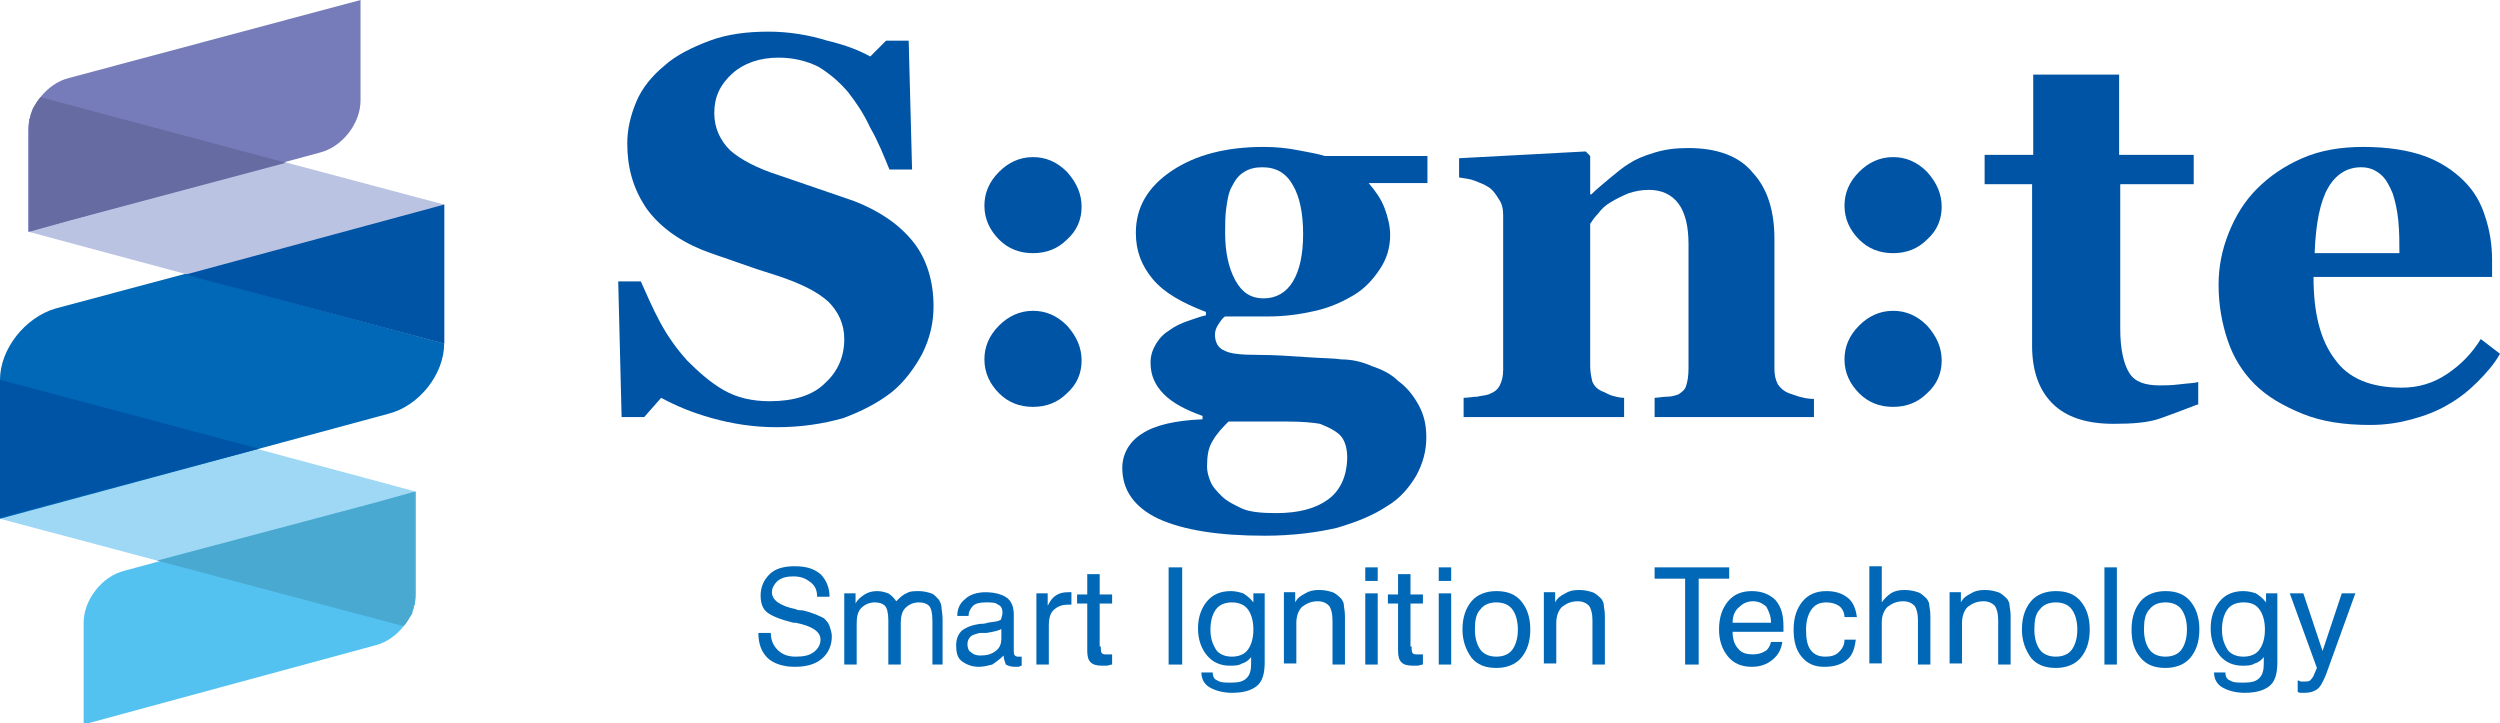 <?xml version="1.0" encoding="utf-8"?>
<!-- Generator: Adobe Illustrator 19.1.1, SVG Export Plug-In . SVG Version: 6.00 Build 0)  -->
<!DOCTYPE svg PUBLIC "-//W3C//DTD SVG 1.1//EN" "http://www.w3.org/Graphics/SVG/1.1/DTD/svg11.dtd">
<svg version="1.1" id="レイヤー_1" xmlns="http://www.w3.org/2000/svg" xmlns:xlink="http://www.w3.org/1999/xlink" x="0px"
	 y="0px" viewBox="0 0 221.2 64" style="enable-background:new 0 0 221.2 64;" xml:space="preserve">
<style type="text/css">
	.st0{fill:#9ED8F5;}
	.st1{fill:#0068B6;}
	.st2{fill:#0054A6;}
	.st3{fill:#54C2F0;}
	.st4{fill:#49A9D1;}
	.st5{fill:#BBC3E3;}
	.st6{fill:#767CBA;}
	.st7{fill:#666BA1;}
	.st8{fill:none;stroke:#231815;stroke-width:0.5;stroke-miterlimit:10;}
</style>
<g>
	<path class="st0" d="M-340.3,155.8c1.9-2.3,3.1-5.2,3.1-8v-24.7l-100.6-26.9v33.5L-340.3,155.8z"/>
	<path class="st1" d="M-343.9,104.6c7.4-2,13.4-9.6,13.4-17V54.1l-93.9,25.1c-7.4,2-13.4,9.6-13.4,17v33.5L-343.9,104.6z"/>
	<polygon class="st2" points="-375.2,113 -437.7,96.2 -437.7,129.7 	"/>
	<path class="st3" d="M-347,160.4c5.4-1.5,9.9-7.1,9.9-12.5v-24.7l-9.9,2.6l-60.7,16.3c-5.4,1.5-9.9,7.1-9.9,12.5v24.7L-347,160.4z"
		/>
	<path class="st4" d="M-399.7,139.9l59.4,15.9c0.7-0.9,1.3-1.8,1.8-2.8c0,0,0,0,0,0c0.1-0.3,0.3-0.6,0.4-0.9c0,0,0-0.1,0-0.1
		c0.1-0.3,0.2-0.6,0.3-0.9c0-0.1,0-0.1,0.1-0.2c0.1-0.3,0.1-0.5,0.2-0.8c0-0.1,0-0.1,0.1-0.2c0.1-0.3,0.1-0.5,0.1-0.8
		c0-0.1,0-0.2,0-0.2c0-0.3,0.1-0.7,0.1-1v-24.7l-9.9,2.6L-399.7,139.9z"/>
	<path class="st5" d="M-427.9,28c-1.9,2.3-3.1,5.2-3.1,8v24.7l100.6,26.9V54.1L-427.9,28z"/>
	<polygon class="st2" points="-393,70.8 -330.5,87.6 -330.5,54.1 	"/>
	<path class="st6" d="M-421.1,23.4c-5.4,1.5-9.9,7.1-9.9,12.5v24.7l9.9-2.6l60.7-16.3c5.4-1.5,9.9-7.1,9.9-12.5V4.5L-421.1,23.4z"/>
	<path class="st7" d="M-368.5,43.9L-427.9,28c-0.7,0.9-1.3,1.8-1.8,2.8c0,0,0,0,0,0c-0.1,0.3-0.3,0.6-0.4,0.9c0,0,0,0.1,0,0.1
		c-0.1,0.3-0.2,0.6-0.3,0.9c0,0.1,0,0.1-0.1,0.2c-0.1,0.3-0.1,0.5-0.2,0.8c0,0.1,0,0.1-0.1,0.2c-0.1,0.3-0.1,0.5-0.1,0.8
		c0,0.1,0,0.2,0,0.2c0,0.3-0.1,0.7-0.1,1v24.7l9.9-2.6L-368.5,43.9z"/>
</g>
<g>
	<path d="M-646.4-138.7c-0.9-1.2-1.3-1.8-1.8-3.1v9.7h-1.5v-9.9c-0.2,0.6-0.9,3-2.5,5.4l-0.7-2c1.7-2.1,2.7-5.1,3.1-6.7h-2.8v-1.6
		h2.9v-3.9h1.5v3.9h2.5v1.6h-2.5v1.3c0.4,1,1.7,2.7,2.8,3.8L-646.4-138.7z M-639-132.1h-1.6v-7.3c-1.3,2.4-2.7,3.9-4.8,5.7l-1.1-1.4
		c2.9-2.1,4.5-4.3,5.5-6.1h-4.7v-1.5h5.1v-3.1h-2.5c-0.6,1.4-1,2-1.4,2.5l-1.5-0.9c1-1.2,1.8-2.6,2.5-5.9l1.7,0.2
		c-0.1,0.6-0.2,1.3-0.6,2.5h2v-3.3h1.6v3.3h4.4v1.5h-4.4v3.1h4.9v1.5h-4.3c1.5,3,2.9,4.5,4.6,5.9l-0.9,1.7c-2.3-2-3.5-4.1-4.2-5.9
		V-132.1z"/>
	<path d="M-622.1-134.6c-2.9,0.7-6.6,1.3-10.4,1.7l-0.2-1.7c0.8-0.1,1.9-0.2,4.4-0.5v-6.3h-4v-1.6h9.5v1.6h-3.9v6
		c2.9-0.5,3.7-0.7,4.5-0.8L-622.1-134.6z M-620.5-150.6c0,0.7,0,1.5,0,3.3h6.3v1.6h-6.3c0.2,3.7,0.4,7.6,2.5,10.6
		c0.2,0.3,0.8,1.1,1.3,1.1c0.5,0,1-1.4,1.1-3.3l1.5,0.7c-0.2,1.5-0.6,4.5-2.5,4.5c-2.2,0-3.9-3.3-4.4-4.9c-1-3.1-1.1-4.7-1.4-8.7
		h-10.6v-1.6h10.5c0-0.9-0.1-2.1-0.1-3.3H-620.5z M-616.1-147.5c-0.8-0.7-1.6-1.2-3.1-2.1l0.9-1.2c1.5,0.8,2.1,1.2,3.2,2
		L-616.1-147.5z"/>
	<path d="M-598.1-143.6h-10.6v-1.1c-1.8,1.1-2.9,1.6-3.6,1.9l-0.8-1.6c6-2.3,8.2-5.6,8.7-6.4h1.8c2.1,2.8,5.3,5.2,8.7,6.4l-0.9,1.6
		c-0.9-0.4-2-0.9-3.4-1.9V-143.6z M-599.8-138.9c2.1,2.1,3.4,3.5,4.9,5.9l-1.4,1c-0.3-0.5-0.6-0.9-1-1.5c-3.3,0.5-11.5,0.8-14.6,0.8
		l-0.2-1.6h2.8c1.3-2.2,2-4,2.5-5.2h-5.5v-1.5h17.9v1.5H-605c-0.5,1.1-1.3,2.8-2.6,5.1c0.5,0,2.7-0.1,3.2-0.1c2.4-0.1,4.5-0.3,6-0.4
		c-0.2-0.3-1.2-1.5-2.8-3.1L-599.8-138.9z M-598.7-145.1c-2.8-2-4-3.4-4.7-4.3c-1.3,1.8-3,3.2-4.6,4.3H-598.7z"/>
	<path d="M-587.9-132.1h-1.6v-8.1c-1.3,1.2-2.2,1.8-2.7,2.1l-0.7-1.6c3.3-2,5.2-4.6,5.9-6.2h-5.6v-1.5h3.2v-3.3h1.6v3.3h2.6v1.5
		c-0.2,0.5-0.7,1.7-2.2,3.5c1.1,1.2,1.8,1.8,2.9,2.6l-0.9,1.5c-1.1-0.9-1.3-1.1-2.4-2.4V-132.1z M-579-150.7v5.8h4.4v1.6h-4.4v8.8
		h4.9v1.6h-11.7v-1.6h5.1v-8.8h-4.2v-1.6h4.2v-5.8H-579z"/>
	<path d="M-565.6-140.8c-2.3-1.4-4-1.9-5.7-2.4l0.7-1.6c2.3,0.6,3.7,1.1,5.8,2.3L-565.6-140.8z M-570.3-135.4
		c7.8-0.8,11.4-3.7,13.8-11.3l1.5,1.1c-2.8,8.3-6.5,11-14.9,12.1L-570.3-135.4z M-564-145.5c-2.2-1.3-4.2-1.9-5.8-2.4l0.7-1.5
		c2.3,0.6,3.8,1.1,5.9,2.2L-564-145.5z"/>
	<path d="M-551.2-134.4c7.8-1.5,10.9-6.2,12-12.3h-6.9c-1.3,2.1-2.8,3.7-5.1,5.3l-1.1-1.4c1.6-1.1,3.6-2.8,5-5.6h8l1.9,2.5
		c-1.7,7.6-5.8,11.6-13,13.2L-551.2-134.4z M-538.1-150.8c1,1.3,1.4,2,2.3,3.6l-1.3,0.9c-0.7-1.6-1.2-2.4-2.2-3.7L-538.1-150.8z
		 M-535.4-151.5c1,1.3,1.4,2,2.2,3.7l-1.3,0.8c-0.7-1.5-1.1-2.3-2.1-3.8L-535.4-151.5z"/>
	<path d="M-515-145.6v1.8h-7.2c0,6-2.5,9-7.6,10.8l-1-1.6c2.9-1,5-2.4,5.9-4.4c0.6-1.3,0.9-3.5,0.9-4.9h-7.7v-1.8h7.7v-4.2h1.9v4.2
		H-515z"/>
	<path d="M-501.2-132.9h-1.9v-9.3c-2.7,1.9-5.3,3.1-7.9,4l-0.9-1.7c5.7-1.8,10.6-5.4,14.3-10.1l1.7,1.1c-0.9,1-2.5,3-5.3,5.2V-132.9
		z"/>
	<path d="M-476.4-138.7c-1.4-0.8-4.6-2.8-8.8-4.3v10.1h-1.9V-150h1.9v5.1c3.8,1.2,6.9,2.7,9.8,4.3L-476.4-138.7z"/>
	<path d="M-467.2-139.6c-0.8-1.2-1-1.8-1.3-2.5v10.1h-1.6v-9.5c-0.4,1.6-0.9,3.1-2.2,5l-0.7-2c1.3-1.6,2.3-4,2.8-6.6h-2.5v-1.5h2.6
		v-3.9h1.6v3.9h2v1.5h-2v0.7c0.4,1.2,1.2,2.5,2.2,3.6L-467.2-139.6z M-467.4-134.1c0.7-0.3,2.8-1.1,5-2.8l0.4,1.4
		c-1.1,0.8-3.2,2.1-4.8,2.8L-467.4-134.1z M-454.7-132.8c-2-1.2-3.5-2.5-4.7-4.5v3.5c0,0.4,0,1.6-1.5,1.6h-2.3l-0.3-1.6l1.9,0
		c0.4,0,0.6,0,0.6-0.6v-6.4h-5.1v-1.4h5.1v-1.8h-4.3v-1.4h4.3v-1.6h-4.8v-1.4h2.7c-0.2-0.6-0.5-1.4-0.9-2.1l1.5-0.2
		c0.4,0.7,0.8,1.6,1,2.3h2.7c0.2-0.4,0.6-1.2,1-2.3l1.6,0.2c-0.4,1.2-0.9,1.9-1,2.1h2.7v1.4h-4.9v1.6h4.4v1.4h-4.4v1.8h5.2v1.4h-5.2
		v0.7c0.7,1.9,2.5,4.4,5.5,5.7L-454.7-132.8z M-464.9-140.3c0.3,0.2,1.4,0.9,2.5,2.1l-1.1,1.1c-0.6-0.7-1.5-1.5-2.4-2.1
		L-464.9-140.3z M-457.5-138.1c0.7-0.6,1.5-1.5,2-2.2l1.3,0.9c-0.6,0.9-1.3,1.6-2.1,2.2L-457.5-138.1z"/>
	<path d="M-416-148.4v14.3h-14.8v-14.3H-416z M-417.8-146.7h-11.1v10.9h11.1V-146.7z"/>
	<path d="M-399.4-147.9l2.3,2.6v10.9h-13.8v-1.8h11.9v-10.1h-11.7v-1.8H-399.4z M-398.4-150.5c1,1.1,1.6,1.9,2.5,3.5l-1.2,0.9
		c-0.8-1.6-1.3-2.2-2.4-3.6L-398.4-150.5z M-395.7-151.5c1,1.1,1.8,2.3,2.5,3.5l-1.3,0.9c-0.8-1.5-1.3-2.4-2.4-3.6L-395.7-151.5z"/>
	<path d="M-389.8-132.9l-0.7-1.6c5.1-0.9,6.7-2.8,6.8-7.8h-7.8v-1.7h16.3v1.7h-6.6C-382.1-136.6-384.3-134.1-389.8-132.9z
		 M-379.1-149.2v1.7H-390v-1.7H-379.1z M-377.4-151c0.6,1.3,0.9,2.4,1.3,4.1l-1.5,0.5c-0.3-1.7-0.6-2.6-1.2-4.1L-377.4-151z
		 M-374.5-151.3c0.6,1.3,0.9,2.5,1.2,4.1l-1.5,0.5c-0.3-1.7-0.5-2.6-1.1-4.2L-374.5-151.3z"/>
	<path d="M-367-138.9h-1.8v-5.3h-3.3v-1.7h3.3v-3.8h1.8v3.8h6.5v-3.9h1.7l0.1,3.9h3.7v1.7h-3.6v2.6c0,2.9-0.5,7.7-8.8,8.7l-0.7-1.7
		c7.7-0.6,7.7-5.1,7.7-7v-2.6h-6.5V-138.9z M-357-151.2c0.5,1.3,0.7,2.5,1,4.2l-1.5,0.3c-0.2-1.7-0.4-2.5-0.9-4.1L-357-151.2z
		 M-354.3-151.5c0.6,1.5,0.8,2.5,1,4.2l-1.5,0.3c-0.2-1.7-0.4-2.6-0.9-4.1L-354.3-151.5z"/>
	<path d="M-341.2-132.9h-1.9v-9.3c-2.7,1.9-5.3,3.1-7.9,4l-0.9-1.7c5.7-1.8,10.6-5.4,14.3-10.1l1.7,1.1c-0.9,1-2.5,3-5.3,5.2V-132.9
		z"/>
	<path d="M-325-144.1c-1.2-0.8-3.3-2-6.2-2.9l0.9-1.6c3.5,1.1,5.7,2.5,6.3,2.8L-325-144.1z M-330.8-135.5
		c10.1-0.5,13.1-7.6,14.5-12.1l1.6,1.2c-1,2.8-4.2,12.2-15.7,12.9L-330.8-135.5z"/>
</g>
<line class="st8" x1="-653.4" y1="605.3" x2="-114.8" y2="605.3"/>
<line class="st8" x1="-653.4" y1="-117.6" x2="-114.8" y2="-117.6"/>
<g>
	<path class="st1" d="M-454.7,245.5h1.1c0,0.6,0.2,1.1,0.6,1.5c0.4,0.4,0.9,0.6,1.6,0.6c0.7,0,1.2-0.1,1.6-0.4
		c0.4-0.3,0.6-0.7,0.6-1.1c0-0.7-0.7-1.2-2.2-1.5c-0.1,0-0.2,0-0.2,0c-1.2-0.3-1.9-0.6-2.3-0.9c-0.4-0.3-0.6-0.8-0.6-1.5
		c0-0.8,0.3-1.4,0.8-1.9c0.6-0.5,1.3-0.7,2.2-0.7c1,0,1.7,0.2,2.3,0.7c0.5,0.5,0.8,1.2,0.8,2l-1.1,0c0-0.6-0.2-1-0.6-1.3
		c-0.4-0.3-0.8-0.5-1.5-0.5c-0.6,0-1,0.1-1.4,0.4c-0.3,0.3-0.5,0.6-0.5,1c0,0.7,0.7,1.2,2.1,1.5c0.2,0.1,0.4,0.1,0.5,0.1l0.1,0
		c0.9,0.2,1.5,0.5,1.9,0.7c0.2,0.2,0.4,0.4,0.5,0.7c0.1,0.3,0.2,0.6,0.2,0.9c0,0.8-0.3,1.5-0.9,2s-1.4,0.7-2.4,0.7
		c-1,0-1.9-0.3-2.4-0.8C-454.3,247.2-454.6,246.5-454.7,245.5z"/>
	<path class="st1" d="M-439.2,248.3v-3.9c0-0.6-0.1-1.1-0.3-1.3c-0.2-0.2-0.5-0.3-0.9-0.3c-0.5,0-0.9,0.2-1.2,0.5
		c-0.3,0.3-0.4,0.8-0.4,1.3v3.7h-1.1v-3.9c0-0.6-0.1-1.1-0.3-1.3c-0.2-0.2-0.5-0.3-0.9-0.3c-0.5,0-0.9,0.2-1.2,0.5
		c-0.3,0.3-0.4,0.8-0.4,1.3v3.7h-1.1V242h1v0.9c0.2-0.4,0.5-0.6,0.8-0.8c0.3-0.2,0.7-0.3,1.1-0.3c0.4,0,0.7,0.1,1,0.2
		c0.3,0.2,0.5,0.4,0.7,0.7c0.3-0.3,0.6-0.6,0.9-0.7c0.3-0.2,0.7-0.2,1.1-0.2c0.4,0,0.8,0.1,1.1,0.2c0.3,0.1,0.5,0.4,0.7,0.6
		c0.1,0.2,0.2,0.4,0.2,0.6c0,0.2,0.1,0.6,0.1,1.1v0.2v3.8H-439.2z"/>
	<path class="st1" d="M-433,247.5c-0.3,0.3-0.7,0.6-1,0.8c-0.4,0.2-0.8,0.3-1.2,0.3c-0.6,0-1.1-0.2-1.5-0.5
		c-0.4-0.3-0.5-0.8-0.5-1.4c0-0.6,0.2-1,0.5-1.3c0.4-0.3,0.9-0.5,1.6-0.6c0.2,0,0.4,0,0.7-0.1c0.5-0.1,0.9-0.1,1-0.2
		c0.1,0,0.2-0.1,0.2-0.2c0-0.1,0.1-0.2,0.1-0.5c0-0.3-0.1-0.6-0.4-0.7c-0.2-0.2-0.6-0.2-1.1-0.2c-0.5,0-0.9,0.1-1.1,0.3
		c-0.2,0.2-0.4,0.5-0.4,0.9h-1v0c0-0.6,0.2-1.1,0.7-1.5c0.4-0.4,1.1-0.6,1.8-0.6c0.8,0,1.5,0.2,1.9,0.5c0.4,0.3,0.6,0.8,0.6,1.5v3.1
		c0,0.3,0,0.4,0.1,0.5c0.1,0.1,0.2,0.1,0.3,0.1c0,0,0.1,0,0.1,0c0,0,0.1,0,0.2,0v0.8c-0.1,0-0.2,0.1-0.3,0.1c-0.1,0-0.2,0-0.3,0
		c-0.4,0-0.6-0.1-0.8-0.2C-432.9,248.1-433,247.8-433,247.5L-433,247.5z M-433.1,245.1c-0.3,0.2-0.8,0.3-1.4,0.4
		c-0.2,0-0.4,0.1-0.5,0.1c-0.4,0.1-0.7,0.2-0.8,0.3c-0.2,0.2-0.3,0.4-0.3,0.7s0.1,0.6,0.3,0.7c0.2,0.2,0.5,0.3,0.8,0.3
		c0.6,0,1-0.1,1.4-0.4c0.4-0.3,0.5-0.7,0.5-1.1V245.1z"/>
	<path class="st1" d="M-430.1,248.3V242h1v1.1c0.2-0.4,0.4-0.7,0.7-0.9s0.6-0.3,1.1-0.3c0.1,0,0.1,0,0.2,0c0,0,0.1,0,0.1,0v1.1
		c0,0-0.1,0-0.1,0c0,0-0.1,0-0.2,0c-0.6,0-1,0.2-1.3,0.5c-0.3,0.3-0.4,0.8-0.4,1.3v3.5H-430.1z"/>
	<path class="st1" d="M-424.4,246.7c0,0.3,0,0.5,0.1,0.6c0.1,0.1,0.2,0.1,0.4,0.1c0.1,0,0.1,0,0.2,0s0.2,0,0.3,0v0.9
		c-0.2,0-0.3,0.1-0.5,0.1c-0.1,0-0.3,0-0.4,0c-0.5,0-0.8-0.1-1-0.3c-0.2-0.2-0.3-0.5-0.3-1v-4.2h-0.9V242h0.9v-1.8h1.1v1.8h1.1v0.8
		h-1.1V246.7z"/>
	<path class="st1" d="M-418.3,248.3v-8.6h1.2v8.6H-418.3z"/>
	<path class="st1" d="M-410.9,247.5c-0.2,0.3-0.5,0.6-0.9,0.7c-0.3,0.2-0.7,0.2-1.1,0.2c-0.8,0-1.5-0.3-2-0.9
		c-0.5-0.6-0.8-1.4-0.8-2.4c0-1,0.3-1.8,0.8-2.4c0.5-0.6,1.2-0.9,2.1-0.9c0.4,0,0.8,0.1,1.1,0.2c0.3,0.2,0.6,0.4,0.9,0.8V242h1v6.1
		c0,1-0.2,1.7-0.7,2.1c-0.5,0.4-1.2,0.6-2.2,0.6c-0.8,0-1.5-0.2-2-0.5c-0.5-0.3-0.7-0.8-0.7-1.3v0h1v0c0,0.3,0.1,0.6,0.4,0.7
		c0.3,0.2,0.7,0.2,1.2,0.2c0.7,0,1.1-0.1,1.4-0.4c0.3-0.3,0.4-0.7,0.4-1.3V247.5z M-412.7,242.8c-0.6,0-1.1,0.2-1.4,0.6
		c-0.3,0.4-0.5,1-0.5,1.8c0,0.8,0.2,1.3,0.5,1.8c0.3,0.4,0.8,0.6,1.4,0.6c0.6,0,1.1-0.2,1.4-0.6c0.3-0.4,0.5-1,0.5-1.8
		c0-0.8-0.2-1.4-0.5-1.8C-411.6,243-412.1,242.8-412.7,242.8z"/>
	<path class="st1" d="M-403.8,248.3v-3.9c0-0.6-0.1-1-0.3-1.3c-0.2-0.2-0.5-0.4-1-0.4c-0.6,0-1,0.2-1.4,0.5s-0.5,0.8-0.5,1.4v3.6
		h-1.1V242h1v0.9c0.2-0.4,0.5-0.6,0.9-0.8c0.3-0.2,0.7-0.3,1.2-0.3c0.5,0,0.9,0.1,1.2,0.2c0.3,0.1,0.6,0.4,0.8,0.6
		c0.1,0.2,0.2,0.3,0.2,0.5c0,0.2,0.1,0.5,0.1,1v0.3v3.8H-403.8z"/>
	<path class="st1" d="M-400.9,240.9v-1.2h1.1v1.2H-400.9z M-400.9,248.3V242h1.1v6.3H-400.9z"/>
	<path class="st1" d="M-396.8,246.7c0,0.3,0,0.5,0.1,0.6c0.1,0.1,0.2,0.1,0.4,0.1c0.1,0,0.1,0,0.2,0s0.2,0,0.3,0v0.9
		c-0.2,0-0.3,0.1-0.5,0.1c-0.1,0-0.3,0-0.4,0c-0.5,0-0.8-0.1-1-0.3c-0.2-0.2-0.3-0.5-0.3-1v-4.2h-0.9V242h0.9v-1.8h1.1v1.8h1.1v0.8
		h-1.1V246.7z"/>
	<path class="st1" d="M-394.4,240.9v-1.2h1.1v1.2H-394.4z M-394.4,248.3V242h1.1v6.3H-394.4z"/>
	<path class="st1" d="M-392.3,245.2c0-1.1,0.3-1.9,0.8-2.5c0.5-0.6,1.3-0.9,2.2-0.9c1,0,1.7,0.3,2.2,0.9c0.5,0.6,0.8,1.4,0.8,2.5
		s-0.3,1.9-0.8,2.5c-0.5,0.6-1.3,0.9-2.2,0.9c-1,0-1.7-0.3-2.2-0.9C-392.1,247-392.3,246.2-392.3,245.2z M-391.2,245.2
		c0,0.8,0.2,1.4,0.5,1.8c0.3,0.4,0.8,0.6,1.4,0.6c0.6,0,1.1-0.2,1.4-0.6c0.3-0.4,0.5-1,0.5-1.8c0-0.8-0.2-1.4-0.5-1.8
		c-0.3-0.4-0.8-0.6-1.4-0.6c-0.6,0-1.1,0.2-1.4,0.6C-391.1,243.8-391.2,244.4-391.2,245.2z"/>
	<path class="st1" d="M-380.9,248.3v-3.9c0-0.6-0.1-1-0.3-1.3c-0.2-0.2-0.5-0.4-1-0.4c-0.6,0-1,0.2-1.4,0.5
		c-0.3,0.3-0.5,0.8-0.5,1.4v3.6h-1.1V242h1v0.9c0.2-0.4,0.5-0.6,0.9-0.8c0.3-0.2,0.7-0.3,1.2-0.3c0.5,0,0.9,0.1,1.2,0.2
		c0.3,0.1,0.6,0.4,0.8,0.6c0.1,0.2,0.2,0.3,0.2,0.5c0,0.2,0.1,0.5,0.1,1v0.3v3.8H-380.9z"/>
	<path class="st1" d="M-372.6,248.3v-7.6h-2.7v-1h6.6v1h-2.7v7.6H-372.6z"/>
	<path class="st1" d="M-365,246.3h1c-0.1,0.7-0.4,1.2-0.9,1.6c-0.5,0.4-1.1,0.6-1.8,0.6c-0.9,0-1.6-0.3-2.1-0.9
		c-0.5-0.6-0.8-1.4-0.8-2.4c0-1.1,0.3-1.9,0.8-2.5c0.5-0.6,1.2-0.9,2.1-0.9c0.9,0,1.6,0.3,2.1,0.8c0.5,0.6,0.7,1.3,0.7,2.3
		c0,0.1,0,0.2,0,0.3c0,0.1,0,0.1,0,0.2h-4.5c0,0.7,0.2,1.2,0.5,1.5c0.3,0.4,0.8,0.5,1.3,0.5c0.4,0,0.8-0.1,1.1-0.3
		S-365.1,246.7-365,246.3z M-368.5,244.6h3.4c0-0.6-0.2-1-0.4-1.4c-0.3-0.3-0.7-0.5-1.2-0.5c-0.5,0-0.9,0.2-1.2,0.5
		C-368.2,243.6-368.4,244-368.5,244.6z"/>
	<path class="st1" d="M-358.5,244.1c0-0.4-0.2-0.8-0.5-1c-0.3-0.2-0.7-0.3-1.1-0.3c-0.6,0-1,0.2-1.3,0.6c-0.3,0.4-0.5,1-0.5,1.8
		c0,0.8,0.1,1.4,0.4,1.8c0.3,0.4,0.7,0.6,1.3,0.6c0.5,0,0.9-0.1,1.2-0.4c0.3-0.3,0.5-0.6,0.5-1.1h1c-0.1,0.8-0.3,1.4-0.8,1.8
		c-0.5,0.4-1.1,0.6-2,0.6c-0.9,0-1.5-0.3-2-0.9c-0.5-0.6-0.7-1.4-0.7-2.4c0-1.1,0.3-1.9,0.8-2.5c0.5-0.6,1.2-0.9,2.1-0.9
		c0.8,0,1.4,0.2,1.9,0.6c0.5,0.4,0.7,1,0.8,1.7H-358.5z"/>
	<path class="st1" d="M-352,248.3v-3.9c0-0.6-0.1-1-0.3-1.3c-0.2-0.2-0.5-0.4-1-0.4c-0.6,0-1,0.2-1.4,0.5c-0.3,0.3-0.5,0.8-0.5,1.3
		v3.7h-1.1v-8.6h1.1v3.2c0.2-0.3,0.5-0.6,0.8-0.8c0.3-0.2,0.7-0.3,1.2-0.3c0.5,0,0.9,0.1,1.2,0.2c0.3,0.1,0.6,0.4,0.8,0.6
		c0.1,0.2,0.2,0.3,0.2,0.5c0,0.2,0.1,0.5,0.1,1v0.3v3.8H-352z"/>
	<path class="st1" d="M-344.9,248.3v-3.9c0-0.6-0.1-1-0.3-1.3c-0.2-0.2-0.5-0.4-1-0.4c-0.6,0-1,0.2-1.4,0.5
		c-0.3,0.3-0.5,0.8-0.5,1.4v3.6h-1.1V242h1v0.9c0.2-0.4,0.5-0.6,0.9-0.8c0.3-0.2,0.7-0.3,1.2-0.3c0.5,0,0.9,0.1,1.2,0.2
		c0.3,0.1,0.6,0.4,0.8,0.6c0.1,0.2,0.2,0.3,0.2,0.5c0,0.2,0.1,0.5,0.1,1v0.3v3.8H-344.9z"/>
	<path class="st1" d="M-342.8,245.2c0-1.1,0.3-1.9,0.8-2.5c0.5-0.6,1.3-0.9,2.2-0.9c1,0,1.7,0.3,2.2,0.9c0.5,0.6,0.8,1.4,0.8,2.5
		s-0.3,1.9-0.8,2.5c-0.5,0.6-1.3,0.9-2.2,0.9c-1,0-1.7-0.3-2.2-0.9C-342.6,247-342.8,246.2-342.8,245.2z M-341.8,245.2
		c0,0.8,0.2,1.4,0.5,1.8c0.3,0.4,0.8,0.6,1.4,0.6c0.6,0,1.1-0.2,1.4-0.6c0.3-0.4,0.5-1,0.5-1.8c0-0.8-0.2-1.4-0.5-1.8
		c-0.3-0.4-0.8-0.6-1.4-0.6c-0.6,0-1.1,0.2-1.4,0.6C-341.6,243.8-341.8,244.4-341.8,245.2z"/>
	<path class="st1" d="M-335.5,248.3v-8.6h1.1v8.6H-335.5z"/>
	<path class="st1" d="M-333.1,245.2c0-1.1,0.3-1.9,0.8-2.5c0.5-0.6,1.3-0.9,2.2-0.9c1,0,1.7,0.3,2.2,0.9c0.5,0.6,0.8,1.4,0.8,2.5
		s-0.3,1.9-0.8,2.5c-0.5,0.6-1.3,0.9-2.2,0.9c-1,0-1.7-0.3-2.2-0.9C-332.9,247-333.1,246.2-333.1,245.2z M-332.1,245.2
		c0,0.8,0.2,1.4,0.5,1.8c0.3,0.4,0.8,0.6,1.4,0.6c0.6,0,1.1-0.2,1.4-0.6c0.3-0.4,0.5-1,0.5-1.8c0-0.8-0.2-1.4-0.5-1.8
		c-0.3-0.4-0.8-0.6-1.4-0.6c-0.6,0-1.1,0.2-1.4,0.6C-331.9,243.8-332.1,244.4-332.1,245.2z"/>
	<path class="st1" d="M-321.3,247.5c-0.2,0.3-0.5,0.6-0.9,0.7c-0.3,0.2-0.7,0.2-1.1,0.2c-0.8,0-1.5-0.3-2-0.9
		c-0.5-0.6-0.8-1.4-0.8-2.4c0-1,0.3-1.8,0.8-2.4c0.5-0.6,1.2-0.9,2.1-0.9c0.4,0,0.8,0.1,1.1,0.2c0.3,0.2,0.6,0.4,0.9,0.8V242h1v6.1
		c0,1-0.2,1.7-0.7,2.1c-0.5,0.4-1.2,0.6-2.2,0.6c-0.8,0-1.5-0.2-2-0.5c-0.5-0.3-0.7-0.8-0.7-1.3v0h1v0c0,0.3,0.1,0.6,0.4,0.7
		c0.3,0.2,0.7,0.2,1.2,0.2c0.7,0,1.1-0.1,1.4-0.4c0.3-0.3,0.4-0.7,0.4-1.3V247.5z M-323.2,242.8c-0.6,0-1.1,0.2-1.4,0.6
		c-0.3,0.4-0.5,1-0.5,1.8c0,0.8,0.2,1.3,0.5,1.8c0.3,0.4,0.8,0.6,1.4,0.6c0.6,0,1.1-0.2,1.4-0.6c0.3-0.4,0.5-1,0.5-1.8
		c0-0.8-0.2-1.4-0.5-1.8C-322.1,243-322.6,242.8-323.2,242.8z"/>
	<path class="st1" d="M-314.5,242h1.2l-2.6,7.2c-0.3,0.7-0.5,1.1-0.8,1.3c-0.3,0.2-0.6,0.3-1.1,0.3c-0.1,0-0.2,0-0.3,0
		c-0.1,0-0.2,0-0.3-0.1v-1c0.1,0,0.2,0.1,0.3,0.1c0.1,0,0.2,0,0.3,0c0.2,0,0.4,0,0.5-0.1c0.1-0.1,0.2-0.2,0.3-0.4l0.3-0.7l-2.4-6.6
		h1.2l1.7,5.1L-314.5,242z"/>
</g>
<g>
	<path class="st2" d="M-453,227.3c-2,0-3.9-0.3-5.7-0.8c-1.8-0.5-3.2-1.1-4.5-1.8l-1.6,1.6h-2l-0.3-12h2c0.5,1.1,1,2.3,1.7,3.6
		c0.7,1.3,1.5,2.4,2.4,3.4c1,1,2,1.9,3.2,2.6c1.2,0.7,2.6,1,4.1,1c2.1,0,3.8-0.5,4.9-1.6c1.1-1,1.7-2.3,1.7-3.9
		c0-1.3-0.5-2.4-1.4-3.3c-1-0.9-2.4-1.6-4.5-2.3c-1.3-0.4-2.5-0.8-3.6-1.2c-1.1-0.4-2.1-0.7-3.1-1.1c-2.2-0.9-3.9-2.2-5-3.8
		c-1.1-1.7-1.6-3.5-1.6-5.6c0-1.3,0.3-2.5,0.8-3.7c0.6-1.2,1.4-2.3,2.5-3.2c1-0.9,2.4-1.6,4-2.2c1.6-0.6,3.4-0.8,5.3-0.8
		c1.8,0,3.6,0.3,5.2,0.8c1.6,0.5,2.9,1,3.8,1.5l1.4-1.4h2l0.2,11.3h-2c-0.5-1.2-1-2.5-1.7-3.7c-0.6-1.3-1.3-2.3-2-3.2
		c-0.8-0.9-1.6-1.6-2.6-2.2c-1-0.5-2.2-0.8-3.5-0.8c-1.7,0-3.1,0.5-4.1,1.4c-1.1,1-1.6,2.1-1.6,3.5c0,1.3,0.5,2.4,1.4,3.3
		c0.9,0.8,2.4,1.6,4.3,2.2c1.2,0.4,2.3,0.8,3.5,1.2c1.2,0.4,2.3,0.8,3.2,1.1c2.3,0.9,4,2.1,5.2,3.6c1.2,1.5,1.8,3.5,1.8,5.7
		c0,1.4-0.3,2.8-1,4.2c-0.7,1.3-1.6,2.5-2.7,3.4c-1.3,1-2.7,1.7-4.3,2.3C-448.9,227-450.8,227.3-453,227.3z"/>
	<path class="st2" d="M-426,207.8c0,1.1-0.4,2.1-1.3,2.9c-0.8,0.8-1.8,1.2-3,1.2c-1.2,0-2.2-0.4-3-1.2c-0.8-0.8-1.3-1.8-1.3-3
		c0-1.1,0.4-2.1,1.3-3c0.8-0.8,1.8-1.3,3-1.3c1.1,0,2.1,0.4,3,1.3C-426.4,205.7-426,206.7-426,207.8z M-426,221.4
		c0,1.1-0.4,2.1-1.3,2.9c-0.8,0.8-1.8,1.2-3,1.2c-1.2,0-2.2-0.4-3-1.2c-0.8-0.8-1.3-1.8-1.3-3c0-1.1,0.4-2.1,1.3-3
		c0.8-0.8,1.8-1.3,3-1.3c1.1,0,2.1,0.4,3,1.3C-426.4,219.3-426,220.3-426,221.4z"/>
	<path class="st2" d="M-395.5,205.8h-5.2c0.6,0.7,1.1,1.4,1.4,2.2c0.3,0.8,0.5,1.6,0.5,2.4c0,1.1-0.3,2.1-0.9,3
		c-0.6,0.9-1.3,1.7-2.3,2.3c-1,0.6-2.1,1.1-3.4,1.4c-1.3,0.3-2.7,0.5-4.2,0.5h-3.8c-0.2,0.1-0.4,0.4-0.6,0.7
		c-0.2,0.3-0.3,0.6-0.3,0.9c0,0.7,0.3,1.2,0.8,1.4c0.5,0.3,1.5,0.4,3,0.4c1.4,0,2.9,0.1,4.3,0.2c1.5,0.1,2.5,0.1,3.1,0.2
		c0.9,0,1.8,0.2,2.7,0.6c0.9,0.3,1.7,0.7,2.3,1.3c0.7,0.5,1.3,1.2,1.8,2.1c0.5,0.9,0.7,1.8,0.7,2.9c0,1.2-0.3,2.3-0.9,3.4
		c-0.6,1-1.4,2-2.6,2.7c-1.2,0.8-2.7,1.4-4.4,1.9c-1.7,0.4-3.9,0.7-6.4,0.7c-4.1,0-7.2-0.5-9.4-1.5c-2.1-1-3.2-2.5-3.2-4.5
		c0-1.2,0.6-2.3,1.7-3c1.2-0.8,3-1.2,5.4-1.3v-0.3c-1.4-0.5-2.6-1.1-3.4-1.9c-0.8-0.8-1.2-1.7-1.2-2.8c0-0.7,0.2-1.2,0.5-1.7
		c0.3-0.5,0.7-0.9,1.2-1.2c0.4-0.3,1-0.6,1.6-0.8c0.6-0.2,1.1-0.4,1.6-0.5V217c-2.1-0.8-3.7-1.7-4.7-2.9c-1-1.1-1.5-2.5-1.5-4.1
		c0-2.3,1.1-4.1,3.2-5.5c2.1-1.4,4.8-2.1,8.1-2.1c1.1,0,2.1,0.1,3.1,0.3c1,0.2,1.7,0.3,2.3,0.5h9.1V205.8z M-402.5,229.9
		c0-0.5-0.1-1.1-0.4-1.6c-0.3-0.5-1-0.9-2-1.3c-0.6-0.1-1.5-0.2-2.8-0.2c-1.3,0-3.1,0-5.3,0c-0.5,0.5-1,1-1.4,1.7
		c-0.4,0.6-0.5,1.4-0.5,2.3c0,0.4,0.1,0.8,0.3,1.3c0.2,0.5,0.6,0.9,1,1.3c0.5,0.5,1.2,0.8,1.8,1.1c0.7,0.3,1.7,0.4,3,0.4
		c2,0,3.5-0.4,4.6-1.2C-403.1,232.9-402.5,231.7-402.5,229.9z M-406.5,210.2c0-1.8-0.3-3.3-0.9-4.3c-0.6-1.1-1.5-1.6-2.7-1.6
		c-0.6,0-1.1,0.1-1.6,0.4c-0.5,0.3-0.8,0.7-1.1,1.3c-0.3,0.5-0.4,1.2-0.5,1.9c-0.1,0.7-0.1,1.4-0.1,2.2c0,1.7,0.3,3.1,0.9,4.2
		c0.6,1.1,1.4,1.6,2.5,1.6c1.1,0,2-0.5,2.6-1.5C-406.8,213.4-406.5,212-406.5,210.2z"/>
	<path class="st2" d="M-361.2,226.4h-14.1v-1.7c0.3,0,0.7-0.1,1.1-0.1c0.4,0,0.7-0.1,1-0.2c0.3-0.2,0.6-0.4,0.7-0.8
		c0.1-0.3,0.2-0.8,0.2-1.5v-11c0-1.6-0.3-2.8-0.9-3.6c-0.6-0.8-1.5-1.2-2.6-1.2c-0.6,0-1.2,0.1-1.8,0.3c-0.5,0.2-1.1,0.5-1.6,0.8
		c-0.5,0.3-0.8,0.6-1.1,1c-0.3,0.3-0.5,0.6-0.7,0.9v12.6c0,0.5,0.1,1,0.2,1.4c0.2,0.4,0.4,0.6,0.8,0.8c0.3,0.1,0.6,0.3,0.9,0.4
		c0.4,0.1,0.7,0.2,1.1,0.2v1.7h-14.2v-1.7c0.4,0,0.8-0.1,1.2-0.1c0.4-0.1,0.7-0.1,1-0.2c0.5-0.2,0.8-0.4,1-0.8
		c0.2-0.4,0.3-0.8,0.3-1.4v-13.6c0-0.5-0.1-1-0.4-1.4c-0.3-0.5-0.6-0.9-1-1.1c-0.3-0.2-0.6-0.3-1.1-0.5c-0.4-0.1-0.9-0.2-1.4-0.3
		v-1.7l11.2-0.6l0.4,0.4v3.4h0.1c0.4-0.4,1-0.9,1.6-1.4c0.6-0.5,1.2-1,1.7-1.3c0.6-0.4,1.3-0.7,2.3-1c0.9-0.3,1.9-0.4,3-0.4
		c2.5,0,4.5,0.7,5.7,2.2c1.3,1.4,1.9,3.4,1.9,5.8v11.5c0,0.6,0.1,1,0.3,1.4c0.2,0.3,0.5,0.6,1,0.8c0.3,0.1,0.6,0.2,0.9,0.3
		c0.4,0.1,0.8,0.2,1.3,0.2V226.4z"/>
	<path class="st2" d="M-350,207.8c0,1.1-0.4,2.1-1.3,2.9c-0.8,0.8-1.8,1.2-3,1.2c-1.2,0-2.2-0.4-3-1.2c-0.8-0.8-1.3-1.8-1.3-3
		c0-1.1,0.4-2.1,1.3-3c0.8-0.8,1.8-1.3,3-1.3c1.1,0,2.1,0.4,3,1.3C-350.4,205.7-350,206.7-350,207.8z M-350,221.4
		c0,1.1-0.4,2.1-1.3,2.9c-0.8,0.8-1.8,1.2-3,1.2c-1.2,0-2.2-0.4-3-1.2c-0.8-0.8-1.3-1.8-1.3-3c0-1.1,0.4-2.1,1.3-3
		c0.8-0.8,1.8-1.3,3-1.3c1.1,0,2.1,0.4,3,1.3C-350.4,219.3-350,220.3-350,221.4z"/>
	<path class="st2" d="M-327.3,225.3c-1,0.4-2.1,0.8-3.2,1.2c-1.1,0.4-2.5,0.5-4.2,0.5c-2.4,0-4.2-0.6-5.4-1.8
		c-1.2-1.2-1.8-2.9-1.8-5.1v-14.4h-4.2v-2.6h4.3v-7.1h7.6v7.1h6.6v2.6h-6.5v12.8c0,1.8,0.3,3.1,0.8,3.9c0.5,0.8,1.4,1.1,2.7,1.1
		c0.4,0,1,0,1.8-0.1c0.8-0.1,1.3-0.1,1.6-0.2V225.3z"/>
	<path class="st2" d="M-300.5,220.8c-0.5,0.9-1.2,1.7-2,2.5c-0.8,0.8-1.7,1.5-2.6,2c-1,0.6-2.1,1-3.2,1.3c-1.1,0.3-2.3,0.5-3.7,0.5
		c-2.3,0-4.3-0.3-6-1c-1.7-0.7-3.1-1.5-4.2-2.6c-1.1-1.1-1.9-2.4-2.4-3.9c-0.5-1.5-0.8-3.1-0.8-4.9c0-1.6,0.3-3.1,0.9-4.6
		c0.6-1.5,1.4-2.8,2.5-3.9c1.1-1.1,2.4-2,4-2.7c1.6-0.7,3.4-1,5.4-1c2.2,0,4,0.3,5.4,0.8c1.4,0.5,2.6,1.3,3.5,2.2
		c0.9,0.9,1.5,1.9,1.9,3.2c0.4,1.2,0.6,2.5,0.6,3.8v1.5H-317c0,3.2,0.6,5.6,1.9,7.3c1.2,1.7,3.2,2.5,5.9,2.5c1.5,0,2.8-0.4,4-1.2
		c1.2-0.8,2.2-1.8,3-3.1L-300.5,220.8z M-309.4,211.9c0-0.9,0-1.9-0.1-2.9c-0.1-1-0.3-1.8-0.5-2.4c-0.3-0.7-0.6-1.3-1.1-1.7
		c-0.5-0.4-1-0.6-1.7-0.6c-1.2,0-2.2,0.6-2.9,1.8c-0.7,1.2-1.1,3.1-1.2,5.8L-309.4,211.9z"/>
</g>
<g>
	<path class="st0" d="M35.7,55.4c0.7-0.8,1.1-1.9,1.1-2.9v-9L0,33.6v12.3L35.7,55.4z"/>
	<path class="st1" d="M34.4,36.6c2.7-0.7,4.9-3.5,4.9-6.2V18.1L4.9,27.3C2.2,28.1,0,30.9,0,33.6v12.3L34.4,36.6z"/>
	<polygon class="st2" points="22.9,39.7 0,33.6 0,45.8 	"/>
	<path class="st3" d="M33.2,57.1c2-0.5,3.6-2.6,3.6-4.6v-9l-3.6,1l-22.2,6c-2,0.5-3.6,2.6-3.6,4.6v9L33.2,57.1z"/>
	<path class="st4" d="M13.9,49.6l21.8,5.8c0.3-0.3,0.5-0.7,0.7-1c0,0,0,0,0,0c0.1-0.1,0.1-0.2,0.1-0.3c0,0,0,0,0,0
		c0-0.1,0.1-0.2,0.1-0.3c0,0,0,0,0-0.1c0-0.1,0.1-0.2,0.1-0.3c0,0,0-0.1,0-0.1c0-0.1,0-0.2,0-0.3c0,0,0-0.1,0-0.1c0-0.1,0-0.3,0-0.4
		v-9l-3.6,1L13.9,49.6z"/>
	<path class="st5" d="M3.6,8.6c-0.7,0.8-1.1,1.9-1.1,2.9v9l36.8,9.9V18.1L3.6,8.6z"/>
	<polygon class="st2" points="16.4,24.3 39.3,30.4 39.3,18.1 	"/>
	<path class="st6" d="M6.1,6.9c-2,0.5-3.6,2.6-3.6,4.6v9l3.6-1l22.2-6c2-0.5,3.6-2.6,3.6-4.6V0L6.1,6.9z"/>
	<path class="st7" d="M25.3,14.4L3.6,8.6c-0.3,0.3-0.5,0.7-0.7,1c0,0,0,0,0,0C2.9,9.7,2.8,9.8,2.8,9.9c0,0,0,0,0,0
		c0,0.1-0.1,0.2-0.1,0.3c0,0,0,0,0,0.1c0,0.1-0.1,0.2-0.1,0.3c0,0,0,0.1,0,0.1c0,0.1,0,0.2,0,0.3c0,0,0,0.1,0,0.1c0,0.1,0,0.3,0,0.4
		v9l3.6-1L25.3,14.4z"/>
</g>
<g>
	<path class="st1" d="M67.1,56h1.1c0,0.6,0.2,1.1,0.6,1.5c0.4,0.4,0.9,0.6,1.6,0.6c0.7,0,1.2-0.1,1.6-0.4c0.4-0.3,0.6-0.7,0.6-1.1
		c0-0.7-0.7-1.2-2.2-1.5c-0.1,0-0.2,0-0.2,0c-1.2-0.3-1.9-0.6-2.3-0.9c-0.4-0.3-0.6-0.8-0.6-1.5c0-0.8,0.3-1.4,0.8-1.9
		s1.3-0.7,2.2-0.7c1,0,1.7,0.2,2.3,0.7c0.5,0.5,0.8,1.2,0.8,2l-1.1,0c0-0.6-0.2-1-0.6-1.3c-0.4-0.3-0.8-0.5-1.5-0.5
		c-0.6,0-1,0.1-1.4,0.4c-0.3,0.3-0.5,0.6-0.5,1c0,0.7,0.7,1.2,2.1,1.5c0.2,0.1,0.4,0.1,0.5,0.1l0.1,0c0.9,0.2,1.5,0.5,1.9,0.7
		c0.2,0.2,0.4,0.4,0.5,0.7c0.1,0.3,0.2,0.6,0.2,0.9c0,0.8-0.3,1.5-0.9,2c-0.6,0.5-1.4,0.7-2.4,0.7c-1,0-1.9-0.3-2.4-0.8
		C67.4,57.7,67.1,57,67.1,56z"/>
	<path class="st1" d="M82.5,58.8v-3.9c0-0.6-0.1-1.1-0.3-1.3c-0.2-0.2-0.5-0.3-0.9-0.3c-0.5,0-0.9,0.2-1.2,0.5
		c-0.3,0.3-0.4,0.8-0.4,1.3v3.7h-1.1v-3.9c0-0.6-0.1-1.1-0.3-1.3c-0.2-0.2-0.5-0.3-0.9-0.3c-0.5,0-0.9,0.2-1.2,0.5
		c-0.3,0.3-0.4,0.8-0.4,1.3v3.7h-1.1v-6.3h1v0.9c0.2-0.4,0.5-0.6,0.8-0.8c0.3-0.2,0.7-0.3,1.1-0.3c0.4,0,0.7,0.1,1,0.2
		c0.3,0.2,0.5,0.4,0.7,0.7c0.3-0.3,0.6-0.6,0.9-0.7c0.3-0.2,0.7-0.2,1.1-0.2c0.4,0,0.8,0.1,1.1,0.2c0.3,0.1,0.5,0.4,0.7,0.6
		c0.1,0.2,0.2,0.4,0.2,0.6c0,0.2,0.1,0.6,0.1,1.1V55v3.8H82.5z"/>
	<path class="st1" d="M88.8,58c-0.3,0.3-0.7,0.6-1,0.8C87.4,58.9,87,59,86.6,59c-0.6,0-1.1-0.2-1.5-0.5c-0.4-0.3-0.5-0.8-0.5-1.4
		c0-0.6,0.2-1,0.5-1.3c0.4-0.3,0.9-0.5,1.6-0.6c0.2,0,0.4,0,0.7-0.1c0.5-0.1,0.9-0.1,1-0.2c0.1,0,0.2-0.1,0.2-0.2
		c0-0.1,0.1-0.2,0.1-0.5c0-0.3-0.1-0.6-0.4-0.7c-0.2-0.2-0.6-0.2-1.1-0.2c-0.5,0-0.9,0.1-1.1,0.3c-0.2,0.2-0.4,0.5-0.4,0.9h-1v0
		c0-0.6,0.2-1.1,0.7-1.5c0.4-0.4,1.1-0.6,1.8-0.6c0.8,0,1.5,0.2,1.9,0.5c0.4,0.3,0.6,0.8,0.6,1.5v3.1c0,0.3,0,0.4,0.1,0.5
		c0.1,0.1,0.2,0.1,0.3,0.1c0,0,0.1,0,0.1,0c0,0,0.1,0,0.2,0v0.8c-0.1,0-0.2,0.1-0.3,0.1c-0.1,0-0.2,0-0.3,0c-0.4,0-0.6-0.1-0.8-0.2
		C88.9,58.5,88.8,58.3,88.8,58L88.8,58z M88.7,55.6c-0.3,0.2-0.8,0.3-1.4,0.4C87,56,86.8,56,86.7,56c-0.4,0.1-0.7,0.2-0.8,0.3
		c-0.2,0.2-0.3,0.4-0.3,0.7s0.1,0.6,0.3,0.7c0.2,0.2,0.5,0.3,0.8,0.3c0.6,0,1-0.1,1.4-0.4c0.4-0.3,0.5-0.7,0.5-1.1V55.6z"/>
	<path class="st1" d="M91.7,58.8v-6.3h1v1.1c0.2-0.4,0.4-0.7,0.7-0.9c0.3-0.2,0.6-0.3,1.1-0.3c0.1,0,0.1,0,0.2,0c0,0,0.1,0,0.1,0
		v1.1c0,0-0.1,0-0.1,0c0,0-0.1,0-0.2,0c-0.6,0-1,0.2-1.3,0.5c-0.3,0.3-0.4,0.8-0.4,1.3v3.5H91.7z"/>
	<path class="st1" d="M97.4,57.2c0,0.3,0,0.5,0.1,0.6c0.1,0.1,0.2,0.1,0.4,0.1c0.1,0,0.1,0,0.2,0c0.1,0,0.2,0,0.3,0v0.9
		c-0.2,0-0.3,0.1-0.5,0.1c-0.1,0-0.3,0-0.4,0c-0.5,0-0.8-0.1-1-0.3c-0.2-0.2-0.3-0.5-0.3-1v-4.2h-0.9v-0.8h0.9v-1.8h1.1v1.8h1.1v0.8
		h-1.1V57.2z"/>
	<path class="st1" d="M103.4,58.8v-8.6h1.2v8.6H103.4z"/>
	<path class="st1" d="M110.8,58c-0.2,0.3-0.5,0.6-0.9,0.7c-0.3,0.2-0.7,0.2-1.1,0.2c-0.8,0-1.5-0.3-2-0.9c-0.5-0.6-0.8-1.4-0.8-2.4
		c0-1,0.3-1.8,0.8-2.4c0.5-0.6,1.2-0.9,2.1-0.9c0.4,0,0.8,0.1,1.1,0.2c0.3,0.2,0.6,0.4,0.9,0.8v-0.8h1v6.1c0,1-0.2,1.7-0.7,2.1
		c-0.5,0.4-1.2,0.6-2.2,0.6c-0.8,0-1.5-0.2-2-0.5c-0.5-0.3-0.7-0.8-0.7-1.3v0h1v0c0,0.3,0.1,0.6,0.4,0.7c0.3,0.2,0.7,0.2,1.2,0.2
		c0.7,0,1.1-0.1,1.4-0.4c0.3-0.3,0.4-0.7,0.4-1.3V58z M109,53.3c-0.6,0-1.1,0.2-1.4,0.6c-0.3,0.4-0.5,1-0.5,1.8
		c0,0.8,0.2,1.3,0.5,1.8c0.3,0.4,0.8,0.6,1.4,0.6c0.6,0,1.1-0.2,1.4-0.6c0.3-0.4,0.5-1,0.5-1.8c0-0.8-0.2-1.4-0.5-1.8
		C110.1,53.5,109.6,53.3,109,53.3z"/>
	<path class="st1" d="M117.9,58.8v-3.9c0-0.6-0.1-1-0.3-1.3c-0.2-0.2-0.5-0.4-1-0.4c-0.6,0-1,0.2-1.4,0.5c-0.3,0.3-0.5,0.8-0.5,1.4
		v3.6h-1.1v-6.3h1v0.9c0.2-0.4,0.5-0.6,0.9-0.8c0.3-0.2,0.7-0.3,1.2-0.3c0.5,0,0.9,0.1,1.2,0.2c0.3,0.1,0.6,0.4,0.8,0.6
		c0.1,0.2,0.2,0.3,0.2,0.5c0,0.2,0.1,0.5,0.1,1V55v3.8H117.9z"/>
	<path class="st1" d="M120.8,51.4v-1.2h1.1v1.2H120.8z M120.8,58.8v-6.3h1.1v6.3H120.8z"/>
	<path class="st1" d="M124.9,57.2c0,0.3,0,0.5,0.1,0.6c0.1,0.1,0.2,0.1,0.4,0.1c0.1,0,0.1,0,0.2,0c0.1,0,0.2,0,0.3,0v0.9
		c-0.2,0-0.3,0.1-0.5,0.1c-0.1,0-0.3,0-0.4,0c-0.5,0-0.8-0.1-1-0.3c-0.2-0.2-0.3-0.5-0.3-1v-4.2h-0.9v-0.8h0.9v-1.8h1.1v1.8h1.1v0.8
		h-1.1V57.2z"/>
	<path class="st1" d="M127.3,51.4v-1.2h1.1v1.2H127.3z M127.3,58.8v-6.3h1.1v6.3H127.3z"/>
	<path class="st1" d="M129.4,55.7c0-1.1,0.3-1.9,0.8-2.5c0.5-0.6,1.3-0.9,2.2-0.9c1,0,1.7,0.3,2.2,0.9c0.5,0.6,0.8,1.4,0.8,2.5
		c0,1.1-0.3,1.9-0.8,2.5c-0.5,0.6-1.3,0.9-2.2,0.9c-1,0-1.7-0.3-2.2-0.9C129.7,57.5,129.4,56.7,129.4,55.7z M130.5,55.7
		c0,0.8,0.2,1.4,0.5,1.8s0.8,0.6,1.4,0.6c0.6,0,1.1-0.2,1.4-0.6c0.3-0.4,0.5-1,0.5-1.8c0-0.8-0.2-1.4-0.5-1.8
		c-0.3-0.4-0.8-0.6-1.4-0.6c-0.6,0-1.1,0.2-1.4,0.6C130.6,54.3,130.5,54.9,130.5,55.7z"/>
	<path class="st1" d="M140.9,58.8v-3.9c0-0.6-0.1-1-0.3-1.3c-0.2-0.2-0.5-0.4-1-0.4c-0.6,0-1,0.2-1.4,0.5c-0.3,0.3-0.5,0.8-0.5,1.4
		v3.6h-1.1v-6.3h1v0.9c0.2-0.4,0.5-0.6,0.9-0.8c0.3-0.2,0.7-0.3,1.2-0.3c0.5,0,0.9,0.1,1.2,0.2c0.3,0.1,0.6,0.4,0.8,0.6
		c0.1,0.2,0.2,0.3,0.2,0.5c0,0.2,0.1,0.5,0.1,1V55v3.8H140.9z"/>
	<path class="st1" d="M149.1,58.8v-7.6h-2.7v-1h6.6v1h-2.7v7.6H149.1z"/>
	<path class="st1" d="M156.7,56.8h1c-0.1,0.7-0.4,1.2-0.9,1.6c-0.5,0.4-1.1,0.6-1.8,0.6c-0.9,0-1.6-0.3-2.1-0.9
		c-0.5-0.6-0.8-1.4-0.8-2.4c0-1.1,0.3-1.9,0.8-2.5c0.5-0.6,1.2-0.9,2.1-0.9c0.9,0,1.6,0.3,2.1,0.8c0.5,0.6,0.7,1.3,0.7,2.3
		c0,0.1,0,0.2,0,0.3c0,0.1,0,0.1,0,0.2h-4.5c0,0.7,0.2,1.2,0.5,1.5c0.3,0.4,0.8,0.5,1.3,0.5c0.4,0,0.8-0.1,1.1-0.3
		C156.4,57.5,156.6,57.2,156.7,56.8z M153.3,55.1h3.4c0-0.6-0.2-1-0.4-1.4c-0.3-0.3-0.7-0.5-1.2-0.5c-0.5,0-0.9,0.2-1.2,0.5
		C153.5,54,153.3,54.5,153.3,55.1z"/>
	<path class="st1" d="M163.2,54.6c0-0.4-0.2-0.8-0.5-1c-0.3-0.2-0.7-0.3-1.1-0.3c-0.6,0-1,0.2-1.3,0.6c-0.3,0.4-0.5,1-0.5,1.8
		c0,0.8,0.1,1.4,0.4,1.8c0.3,0.4,0.7,0.6,1.3,0.6c0.5,0,0.9-0.1,1.2-0.4c0.3-0.3,0.5-0.6,0.5-1.1h1c-0.1,0.8-0.3,1.4-0.8,1.8
		c-0.5,0.4-1.1,0.6-2,0.6c-0.9,0-1.5-0.3-2-0.9c-0.5-0.6-0.7-1.4-0.7-2.4c0-1.1,0.3-1.9,0.8-2.5c0.5-0.6,1.2-0.9,2.1-0.9
		c0.8,0,1.4,0.2,1.9,0.6c0.5,0.4,0.7,1,0.8,1.7H163.2z"/>
	<path class="st1" d="M169.7,58.8v-3.9c0-0.6-0.1-1-0.3-1.3c-0.2-0.2-0.5-0.4-1-0.4c-0.6,0-1,0.2-1.4,0.5c-0.3,0.3-0.5,0.8-0.5,1.3
		v3.7h-1.1v-8.6h1.1v3.2c0.2-0.3,0.5-0.6,0.8-0.8c0.3-0.2,0.7-0.3,1.2-0.3c0.5,0,0.9,0.1,1.2,0.2c0.3,0.1,0.6,0.4,0.8,0.6
		c0.1,0.2,0.2,0.3,0.2,0.5c0,0.2,0.1,0.5,0.1,1V55v3.8H169.7z"/>
	<path class="st1" d="M176.8,58.8v-3.9c0-0.6-0.1-1-0.3-1.3c-0.2-0.2-0.5-0.4-1-0.4c-0.6,0-1,0.2-1.4,0.5c-0.3,0.3-0.5,0.8-0.5,1.4
		v3.6h-1.1v-6.3h1v0.9c0.2-0.4,0.5-0.6,0.9-0.8c0.3-0.2,0.7-0.3,1.2-0.3c0.5,0,0.9,0.1,1.2,0.2c0.3,0.1,0.6,0.4,0.8,0.6
		c0.1,0.2,0.2,0.3,0.2,0.5c0,0.2,0.1,0.5,0.1,1V55v3.8H176.8z"/>
	<path class="st1" d="M178.9,55.7c0-1.1,0.3-1.9,0.8-2.5c0.5-0.6,1.3-0.9,2.2-0.9c1,0,1.7,0.3,2.2,0.9c0.5,0.6,0.8,1.4,0.8,2.5
		c0,1.1-0.3,1.9-0.8,2.5c-0.5,0.6-1.3,0.9-2.2,0.9c-1,0-1.7-0.3-2.2-0.9C179.2,57.5,178.9,56.7,178.9,55.7z M180,55.7
		c0,0.8,0.2,1.4,0.5,1.8s0.8,0.6,1.4,0.6c0.6,0,1.1-0.2,1.4-0.6c0.3-0.4,0.5-1,0.5-1.8c0-0.8-0.2-1.4-0.5-1.8
		c-0.3-0.4-0.8-0.6-1.4-0.6c-0.6,0-1.1,0.2-1.4,0.6C180.1,54.3,180,54.9,180,55.7z"/>
	<path class="st1" d="M186.2,58.8v-8.6h1.1v8.6H186.2z"/>
	<path class="st1" d="M188.6,55.7c0-1.1,0.3-1.9,0.8-2.5c0.5-0.6,1.3-0.9,2.2-0.9c1,0,1.7,0.3,2.2,0.9c0.5,0.6,0.8,1.4,0.8,2.5
		c0,1.1-0.3,1.9-0.8,2.5c-0.5,0.6-1.3,0.9-2.2,0.9c-1,0-1.7-0.3-2.2-0.9C188.8,57.5,188.6,56.7,188.6,55.7z M189.7,55.7
		c0,0.8,0.2,1.4,0.5,1.8s0.8,0.6,1.4,0.6c0.6,0,1.1-0.2,1.4-0.6c0.3-0.4,0.5-1,0.5-1.8c0-0.8-0.2-1.4-0.5-1.8
		c-0.3-0.4-0.8-0.6-1.4-0.6c-0.6,0-1.1,0.2-1.4,0.6C189.8,54.3,189.7,54.9,189.7,55.7z"/>
	<path class="st1" d="M200.4,58c-0.2,0.3-0.5,0.6-0.9,0.7c-0.3,0.2-0.7,0.2-1.1,0.2c-0.8,0-1.5-0.3-2-0.9c-0.5-0.6-0.8-1.4-0.8-2.4
		c0-1,0.3-1.8,0.8-2.4c0.5-0.6,1.2-0.9,2.1-0.9c0.4,0,0.8,0.1,1.1,0.2c0.3,0.2,0.6,0.4,0.9,0.8v-0.8h1v6.1c0,1-0.2,1.7-0.7,2.1
		c-0.5,0.4-1.2,0.6-2.2,0.6c-0.8,0-1.5-0.2-2-0.5c-0.5-0.3-0.7-0.8-0.7-1.3v0h1v0c0,0.3,0.1,0.6,0.4,0.7c0.3,0.2,0.7,0.2,1.2,0.2
		c0.7,0,1.1-0.1,1.4-0.4c0.3-0.3,0.4-0.7,0.4-1.3V58z M198.5,53.3c-0.6,0-1.1,0.2-1.4,0.6c-0.3,0.4-0.5,1-0.5,1.8
		c0,0.8,0.2,1.3,0.5,1.8c0.3,0.4,0.8,0.6,1.4,0.6c0.6,0,1.1-0.2,1.4-0.6c0.3-0.4,0.5-1,0.5-1.8c0-0.8-0.2-1.4-0.5-1.8
		C199.6,53.5,199.2,53.3,198.5,53.3z"/>
	<path class="st1" d="M207.2,52.5h1.2l-2.6,7.2c-0.3,0.7-0.5,1.1-0.8,1.3c-0.3,0.2-0.6,0.3-1.1,0.3c-0.1,0-0.2,0-0.3,0
		c-0.1,0-0.2,0-0.3-0.1v-1c0.1,0,0.2,0.1,0.3,0.1c0.1,0,0.2,0,0.3,0c0.2,0,0.4,0,0.5-0.1c0.1-0.1,0.2-0.2,0.3-0.4l0.3-0.7l-2.4-6.6
		h1.2l1.7,5.1L207.2,52.5z"/>
</g>
<g>
	<path class="st2" d="M68.7,37.8c-2,0-3.9-0.3-5.7-0.8c-1.8-0.5-3.2-1.1-4.5-1.8L57,36.9h-2l-0.3-12h2c0.5,1.1,1,2.3,1.7,3.6
		c0.7,1.3,1.5,2.4,2.4,3.4c1,1,2,1.9,3.2,2.6c1.2,0.7,2.6,1,4.1,1c2.1,0,3.8-0.5,4.9-1.6c1.1-1,1.7-2.3,1.7-3.9
		c0-1.3-0.5-2.4-1.4-3.3c-1-0.9-2.4-1.6-4.5-2.3c-1.3-0.4-2.5-0.8-3.6-1.2c-1.1-0.4-2.1-0.7-3.1-1.1c-2.2-0.9-3.9-2.2-5-3.8
		c-1.1-1.7-1.6-3.5-1.6-5.6c0-1.3,0.3-2.5,0.8-3.7s1.4-2.3,2.5-3.2c1-0.9,2.4-1.6,4-2.2c1.6-0.6,3.4-0.8,5.2-0.8
		c1.8,0,3.6,0.3,5.2,0.8C74.9,4,76.1,4.5,77,5l1.4-1.4h2L80.7,15h-2c-0.5-1.2-1-2.5-1.7-3.7c-0.6-1.3-1.3-2.3-2-3.2
		c-0.8-0.9-1.6-1.6-2.6-2.2c-1-0.5-2.2-0.8-3.5-0.8c-1.7,0-3.1,0.5-4.1,1.4c-1.1,1-1.6,2.1-1.6,3.5c0,1.3,0.5,2.4,1.4,3.3
		c0.9,0.8,2.4,1.6,4.3,2.2c1.2,0.4,2.3,0.8,3.5,1.2c1.2,0.4,2.3,0.8,3.2,1.1c2.3,0.9,4,2.1,5.2,3.6c1.2,1.5,1.8,3.5,1.8,5.7
		c0,1.4-0.3,2.8-1,4.2c-0.7,1.3-1.6,2.5-2.7,3.4c-1.3,1-2.7,1.7-4.3,2.3C72.8,37.5,70.9,37.8,68.7,37.8z"/>
	<path class="st2" d="M95.7,18.3c0,1.1-0.4,2.1-1.3,2.9c-0.8,0.8-1.8,1.2-3,1.2c-1.2,0-2.2-0.4-3-1.2c-0.8-0.8-1.3-1.8-1.3-3
		c0-1.1,0.4-2.1,1.3-3c0.8-0.8,1.8-1.3,3-1.3c1.1,0,2.1,0.4,3,1.3C95.3,16.2,95.7,17.2,95.7,18.3z M95.7,31.9c0,1.1-0.4,2.1-1.3,2.9
		c-0.8,0.8-1.8,1.2-3,1.2c-1.2,0-2.2-0.4-3-1.2c-0.8-0.8-1.3-1.8-1.3-3c0-1.1,0.4-2.1,1.3-3c0.8-0.8,1.8-1.3,3-1.3
		c1.1,0,2.1,0.4,3,1.3C95.3,29.8,95.7,30.8,95.7,31.9z"/>
	<path class="st2" d="M126.3,16.2h-5.2c0.6,0.7,1.1,1.4,1.4,2.2c0.3,0.8,0.5,1.6,0.5,2.4c0,1.1-0.3,2.1-0.9,3
		c-0.6,0.9-1.3,1.7-2.3,2.3c-1,0.6-2.1,1.1-3.4,1.4c-1.3,0.3-2.7,0.5-4.2,0.5h-3.8c-0.2,0.1-0.4,0.4-0.6,0.7
		c-0.2,0.3-0.3,0.6-0.3,0.9c0,0.7,0.3,1.2,0.8,1.4c0.5,0.3,1.5,0.4,3,0.4c1.4,0,2.9,0.1,4.3,0.2c1.5,0.1,2.5,0.1,3.1,0.2
		c0.9,0,1.8,0.2,2.7,0.6c0.9,0.3,1.7,0.7,2.3,1.3c0.7,0.5,1.3,1.2,1.8,2.1c0.5,0.9,0.7,1.8,0.7,2.9c0,1.2-0.3,2.3-0.9,3.4
		c-0.6,1-1.4,2-2.6,2.7c-1.2,0.8-2.7,1.4-4.4,1.9c-1.7,0.4-3.9,0.7-6.4,0.7c-4.1,0-7.2-0.5-9.4-1.5c-2.1-1-3.2-2.5-3.2-4.5
		c0-1.2,0.6-2.3,1.7-3c1.2-0.8,3-1.2,5.4-1.3v-0.3c-1.4-0.5-2.6-1.1-3.4-1.9c-0.8-0.8-1.2-1.7-1.2-2.8c0-0.7,0.2-1.2,0.5-1.7
		c0.3-0.5,0.7-0.9,1.2-1.2c0.4-0.3,1-0.6,1.6-0.8c0.6-0.2,1.1-0.4,1.6-0.5v-0.3c-2.1-0.8-3.7-1.7-4.7-2.9s-1.5-2.5-1.5-4.1
		c0-2.3,1.1-4.1,3.2-5.5s4.8-2.1,8.1-2.1c1.1,0,2.1,0.1,3.1,0.3c1,0.2,1.7,0.3,2.3,0.5h9.1V16.2z M119.2,40.4c0-0.5-0.1-1.1-0.4-1.6
		c-0.3-0.5-1-0.9-2-1.3c-0.6-0.1-1.5-0.2-2.8-0.2c-1.3,0-3.1,0-5.3,0c-0.5,0.5-1,1-1.4,1.7c-0.4,0.6-0.5,1.4-0.5,2.3
		c0,0.4,0.1,0.8,0.3,1.3c0.2,0.5,0.6,0.9,1,1.3c0.5,0.5,1.2,0.8,1.8,1.1c0.7,0.3,1.7,0.4,3,0.4c2,0,3.5-0.4,4.6-1.2
		C118.6,43.4,119.2,42.1,119.2,40.4z M115.3,20.7c0-1.8-0.3-3.3-0.9-4.3c-0.6-1.1-1.5-1.6-2.7-1.6c-0.6,0-1.1,0.1-1.6,0.4
		c-0.5,0.3-0.8,0.7-1.1,1.3c-0.3,0.5-0.4,1.2-0.5,1.9c-0.1,0.7-0.1,1.4-0.1,2.2c0,1.7,0.3,3.1,0.9,4.2c0.6,1.1,1.4,1.6,2.5,1.6
		c1.1,0,2-0.5,2.6-1.5C115,23.9,115.3,22.5,115.3,20.7z"/>
	<path class="st2" d="M160.5,36.9h-14.1v-1.7c0.3,0,0.7-0.1,1.1-0.1c0.4,0,0.7-0.1,1-0.2c0.3-0.2,0.6-0.4,0.7-0.8
		c0.1-0.3,0.2-0.8,0.2-1.5v-11c0-1.6-0.3-2.8-0.9-3.6c-0.6-0.8-1.5-1.2-2.6-1.2c-0.6,0-1.2,0.1-1.8,0.3c-0.5,0.2-1.1,0.5-1.6,0.8
		c-0.5,0.3-0.8,0.6-1.1,1c-0.3,0.3-0.5,0.6-0.7,0.9v12.6c0,0.5,0.1,1,0.2,1.4c0.2,0.4,0.4,0.6,0.8,0.8c0.3,0.1,0.6,0.3,0.9,0.4
		c0.4,0.1,0.7,0.2,1.1,0.2v1.7h-14.2v-1.7c0.4,0,0.8-0.1,1.2-0.1c0.4-0.1,0.7-0.1,1-0.2c0.5-0.2,0.8-0.4,1-0.8
		c0.2-0.4,0.3-0.8,0.3-1.4V19c0-0.5-0.1-1-0.4-1.4c-0.3-0.5-0.6-0.9-1-1.1c-0.3-0.2-0.6-0.3-1.1-0.5s-0.9-0.2-1.4-0.3v-1.7l11.2-0.6
		l0.4,0.4v3.4h0.1c0.4-0.4,1-0.9,1.6-1.4c0.6-0.5,1.2-1,1.7-1.3c0.6-0.4,1.3-0.7,2.3-1s1.9-0.4,3-0.4c2.5,0,4.5,0.7,5.7,2.2
		c1.3,1.4,1.9,3.4,1.9,5.8v11.5c0,0.6,0.1,1,0.3,1.4c0.2,0.3,0.5,0.6,1,0.8c0.3,0.1,0.6,0.2,0.9,0.3c0.4,0.1,0.8,0.2,1.3,0.2V36.9z"
		/>
	<path class="st2" d="M171.8,18.3c0,1.1-0.4,2.1-1.3,2.9c-0.8,0.8-1.8,1.2-3,1.2c-1.2,0-2.2-0.4-3-1.2c-0.8-0.8-1.3-1.8-1.3-3
		c0-1.1,0.4-2.1,1.3-3c0.8-0.8,1.8-1.3,3-1.3c1.1,0,2.1,0.4,3,1.3C171.4,16.2,171.8,17.2,171.8,18.3z M171.8,31.9
		c0,1.1-0.4,2.1-1.3,2.9c-0.8,0.8-1.8,1.2-3,1.2c-1.2,0-2.2-0.4-3-1.2c-0.8-0.8-1.3-1.8-1.3-3c0-1.1,0.4-2.1,1.3-3
		c0.8-0.8,1.8-1.3,3-1.3c1.1,0,2.1,0.4,3,1.3C171.4,29.8,171.8,30.8,171.8,31.9z"/>
	<path class="st2" d="M194.4,35.8c-1,0.4-2.1,0.8-3.2,1.2c-1.1,0.4-2.5,0.5-4.2,0.5c-2.4,0-4.2-0.6-5.4-1.8
		c-1.2-1.2-1.8-2.9-1.8-5.1V16.3h-4.2v-2.6h4.3V6.6h7.6v7.1h6.6v2.6h-6.5v12.8c0,1.8,0.3,3.1,0.8,3.9c0.5,0.8,1.4,1.1,2.7,1.1
		c0.4,0,1,0,1.8-0.1c0.8-0.1,1.3-0.1,1.6-0.2V35.8z"/>
	<path class="st2" d="M221.2,31.3c-0.5,0.9-1.2,1.7-2,2.5c-0.8,0.8-1.7,1.5-2.6,2c-1,0.6-2.1,1-3.2,1.3c-1.1,0.3-2.3,0.5-3.7,0.5
		c-2.3,0-4.3-0.3-6-1c-1.7-0.7-3.1-1.5-4.2-2.6c-1.1-1.1-1.9-2.4-2.4-3.9c-0.5-1.5-0.8-3.1-0.8-4.9c0-1.6,0.3-3.1,0.9-4.6
		c0.6-1.5,1.4-2.8,2.5-3.9c1.1-1.1,2.4-2,4-2.7c1.6-0.7,3.4-1,5.4-1c2.2,0,4,0.3,5.4,0.8c1.4,0.5,2.6,1.3,3.5,2.2
		c0.9,0.9,1.5,1.9,1.9,3.2c0.4,1.2,0.6,2.5,0.6,3.8v1.5h-15.8c0,3.2,0.6,5.6,1.9,7.3c1.2,1.7,3.2,2.5,5.9,2.5c1.5,0,2.8-0.4,4-1.2
		c1.2-0.8,2.2-1.8,3-3.1L221.2,31.3z M212.3,22.4c0-0.9,0-1.9-0.1-2.9c-0.1-1-0.3-1.8-0.5-2.4c-0.3-0.7-0.6-1.3-1.1-1.7
		c-0.5-0.4-1-0.6-1.7-0.6c-1.2,0-2.2,0.6-2.9,1.8c-0.7,1.2-1.1,3.1-1.2,5.8L212.3,22.4z"/>
</g>
</svg>

